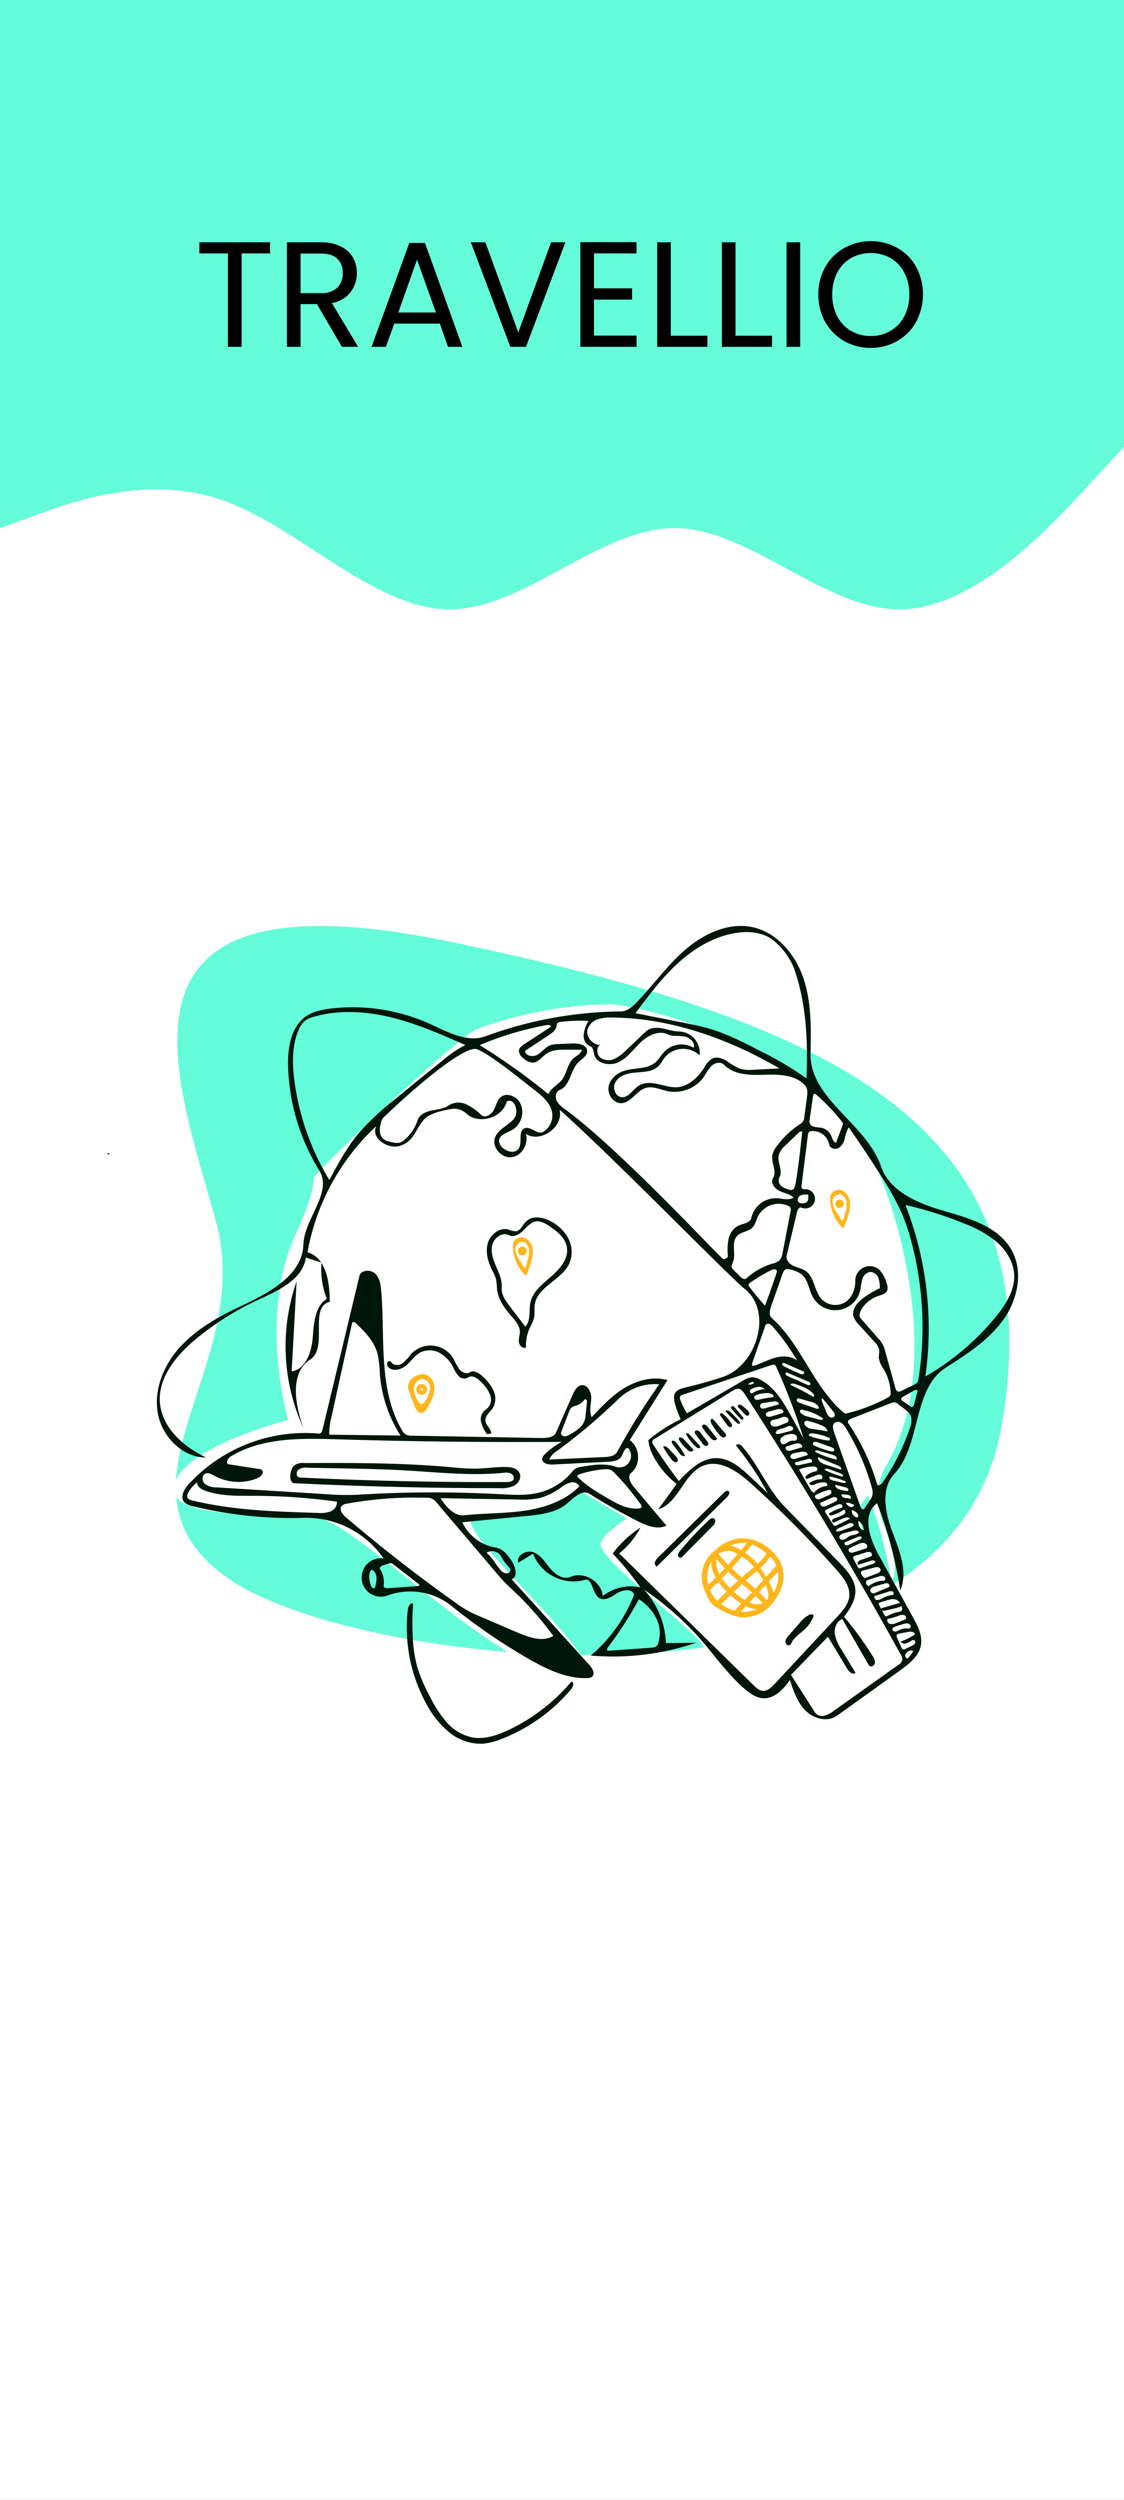 <svg id="Layer_1" data-name="Layer 1" xmlns="http://www.w3.org/2000/svg" xmlns:xlink="http://www.w3.org/1999/xlink" viewBox="0 0 360 800"><rect x="0" y="0" width="360" height="800" fill="#808080" stroke="none"/><defs><clipPath id="clip-path" transform="translate(0 0)"><rect width="360" height="800" style="fill:none"/></clipPath></defs><g style="clip-path:url(#clip-path)"><rect width="360" height="800" style="fill:#fff"/><rect width="360" height="91" style="fill:#64fcd9"/><path d="M0,169l12-4.33c12-4.34,36-13,60-4.34S120,195,144,195s48-26,72-26,48,26,72,26,48-26,60-39l12-13V91H0Z" transform="translate(0 0)" style="fill:#64fcd9;fill-rule:evenodd"/><path d="M355,252H5V602H355Z" transform="translate(0 0)" style="fill:#fff"/><path d="M73.35,505.3c-41.88-29.06,8.28-67.57-4-113.61S27.44,277,144.55,301.45C263.2,326.24,338.46,358.15,320.67,457S115.24,534.35,73.35,505.3Z" transform="translate(0 0)" style="fill:#64fcd9;fill-rule:evenodd"/><path d="M255.16,545.1c-2.63-2.62-3.87-6.28-5-9.8-3,4.4-9.83,4.54-14.49,1.92s-7.81-7.22-11.16-11.4c-6-7.47-31.67-25.93-32.09-31.5-.23-3,8.37-8.34,8.37-8.34l-15.44-9.08s-8,6.14-12.61,6.87c-12.81,2-21.86.83-21.88,3.13,0,8.34,50.42,50.65,34.33,50.32-24.15-.5-68.25-47.5-82.54-51.24-6-1.56-47,.92-47-9,0-13.34,36.65-22.52,36.65-22.52s-9.55-32.21,2-58.55c2.65-6,5.93-13,6.24-19,.09-1.63,46.32-45.41,52.25-47.6a129,129,0,0,1,43.33-7.93c2,0,58,7.93,83.27,49.56,4.56,7.52,25.26,63.39,4.24,98.43-3.32,5.53-2.91,12.39-.62,18.48s5.11,12.86,2.52,18.82a129.24,129.24,0,0,0-7.42-27.95c-4.88,3.55-2.41,11.19.5,16.48l11,20c1.53,2.78,3.11,5.83,2.56,8.95-.63,3.56-3.81,6-6.75,8.14l-20.15,14.44C262.24,548.91,257.79,547.72,255.16,545.1Z" transform="translate(0 0)" style="fill:#fff;fill-rule:evenodd"/><path d="M164.43,397.57a2.87,2.87,0,0,1,3.73-1.39,4.45,4.45,0,0,1,2.43,3.5,10.44,10.44,0,0,1-.53,4.39,32.21,32.21,0,0,1-1.38,3.82c-.05.12-.11.24-.24.27s-.25-.07-.34-.17a13.49,13.49,0,0,1-3.84-8.89A4,4,0,0,1,164.43,397.57Zm4,.34a2.05,2.05,0,0,0-1.37-.52,2.33,2.33,0,0,0-2,2.48,6.79,6.79,0,0,0,1.25,3.24l1.3,2.15c.15.25.44.53.67.36a.55.55,0,0,0,.16-.3c.18-.65.36-1.31.53-2a10.28,10.28,0,0,0,.5-2.85A3.49,3.49,0,0,0,168.44,397.91Z" transform="translate(0 0)" style="fill:#ffb61d;fill-rule:evenodd"/><path d="M167.68,401.66a1.4,1.4,0,0,1-.88,0A1.38,1.38,0,0,1,167,399a1.44,1.44,0,0,1,1.73,1.41A1.42,1.42,0,0,1,167.68,401.66Z" transform="translate(0 0)" style="fill:#ffb61d;fill-rule:evenodd"/><path d="M183,538.16c1,.12.61,1.61,0,2.35a55.35,55.35,0,0,1-22.36,16,21,21,0,0,1-6,1.52,16,16,0,0,1-10.7-3.59,29.33,29.33,0,0,1-7.24-8.9,50.62,50.62,0,0,1-6.08-30.45c.12-1,.79-2.29,1.7-1.89a81.75,81.75,0,0,0-.12,10.5,42.66,42.66,0,0,0,1.56,10.18,51.35,51.35,0,0,0,3.78,8.76,40,40,0,0,0,5.28,8.26,15.23,15.23,0,0,0,8.22,5.07c4,.8,8.16-.59,11.87-2.34A59.8,59.8,0,0,0,183,538.16Z" transform="translate(0 0)" style="fill:#00160a;fill-rule:evenodd"/><path d="M210.87,498.33l21-20.64c.4-.39,1-.8,1.44-.5.62.39.12,1.34-.4,1.86l-22.58,22.33a1.32,1.32,0,0,1-.51-1.59A3.92,3.92,0,0,1,210.87,498.33Z" transform="translate(0 0)" style="fill:#00160a;fill-rule:evenodd"/><path d="M157.32,458.75,156,459a11,11,0,0,1-1.93-4,3.71,3.71,0,0,1,1.53-3.91,3.88,3.88,0,0,0,1.45-4.46,11,11,0,0,0-2.78-4.18c-1.16-1.27-3-2.61-4.39-1.59a2.46,2.46,0,0,1-3-.48,10.51,10.51,0,0,1-1.75-2.85,10.59,10.59,0,0,0-4.29-4.55,6.77,6.77,0,0,0-6.1-.21c-1.87.95-3.05,2.84-4.65,4.2s-4.23,2.09-5.66.56a1.39,1.39,0,0,1-.4-1.45c.2-.49,1-.66,1.27-.2.65,1.19,2.46,1.18,3.6.43a17.86,17.86,0,0,0,2.77-3,8.53,8.53,0,0,1,13.64,1.61,21,21,0,0,0,1.86,3.35c.83,1,2.34,1.58,3.4.86s2.77.2,3.83,1.19A14.84,14.84,0,0,1,158,444.9a6,6,0,0,1-.12,5.64c-.87,1.37-2.55,2.49-2.4,4.11S157.38,457.23,157.32,458.75Z" transform="translate(0 0)" style="fill:#00160a;fill-rule:evenodd"/><path d="M175.79,390.54a13.22,13.22,0,0,1,6.15,5.62,9.41,9.41,0,0,1,.41,8.18c-2.45,5.32-10.21,7.39-11.07,13.17-.21,1.48.08,3-.28,4.45a15.69,15.69,0,0,1-1.24,2.82,13.51,13.51,0,0,0-1.29,6.44c-1,.53-2.15-.61-2.28-1.72s.32-2.23.3-3.35c-.05-2.1-1.68-3.78-3.07-5.37-2.09-2.38-3.9-5.18-4.24-8.32a25.64,25.64,0,0,0-.29-3,13.57,13.57,0,0,0-1.28-3c-1.31-2.65-2.19-5.71-1.39-8.56s3.81-5.2,6.66-4.42a6.11,6.11,0,0,0,2.44.56c1.45-.22,2-2,3.06-3C170.2,389,173.39,389.42,175.79,390.54Zm-12.4,27.65c1.61,2.13,3.23,4.25,4.85,6.38,1.85-1.95,1.08-5.11,1.65-7.74.77-3.59,4-6,6.76-8.42s5.53-5.67,4.91-9.28c-.5-2.91-3-5-5.47-6.64-1.37-.94-3-1.89-4.58-1.58s-2.79,1.77-4,2.95-3,2.22-4.47,1.44c-2.1-1.09-4.77.77-5.36,3.06s.26,4.69,1.19,6.86,2,4.43,1.81,6.78S162,416.36,163.39,418.19Z" transform="translate(0 0)" style="fill:#00160a;fill-rule:evenodd"/><path d="M34.41,369.33c-.1-.29.4-.37.67-.22a.39.39,0,0,1-.66.21Z" transform="translate(0 0)" style="fill:#00160a;fill-rule:evenodd"/><path d="M228.34,485.83a1,1,0,0,1,.72,1.29,3.11,3.11,0,0,1-.92,1.36q-4.72,4.77-9.46,9.55a1.2,1.2,0,0,1-.83.48.83.83,0,0,1-.68-1,2.4,2.4,0,0,1,.62-1.16,98.86,98.86,0,0,1,9.41-10A1.5,1.5,0,0,1,228.34,485.83Z" transform="translate(0 0)" style="fill:#00160a;fill-rule:evenodd"/><path d="M135.69,439.76a4.13,4.13,0,0,1,3.37,3.51,8.81,8.81,0,0,1-1,5.06,22,22,0,0,1-1.37,2.53,2.53,2.53,0,0,1-1.53,1.31c-1.14.19-1.93-1.07-2.37-2.13q-.93-2.27-1.7-4.57a4.87,4.87,0,0,1-.37-2.34,4.09,4.09,0,0,1,2.29-2.68A4.81,4.81,0,0,1,135.69,439.76Zm-1.63,8.85a1.59,1.59,0,0,0,.48.55.91.91,0,0,0,.58.13c.52-.08.85-.57,1.11-1a8.74,8.74,0,0,0,1.48-3.78,3,3,0,0,0-2-3.16c-1.56-.32-3,1.24-3.15,2.83A7.47,7.47,0,0,0,134.06,448.61Z" transform="translate(0 0)" style="fill:#ffb61d;fill-rule:evenodd"/><path d="M135.61,443a1.72,1.72,0,0,1,1.16,2,1.73,1.73,0,1,1-1.16-2Zm-.2,1.88c.33-.17,0-.8-.3-.66a.44.44,0,0,0-.32.61.45.45,0,0,0,.68.1Z" transform="translate(0 0)" style="fill:#ffb61d;fill-rule:evenodd"/><path d="M227.5,460.1a21.87,21.87,0,0,1-2.59-3.39c-.25-.38.25-.88.71-.82a1.86,1.86,0,0,1,1.07.79l3,3.69a.9.9,0,0,1-1.11.52A2.42,2.42,0,0,1,227.5,460.1Z" transform="translate(0 0)" style="fill:#00160a;fill-rule:evenodd"/><path d="M260.54,517.1a.85.85,0,0,1-.09.41,10.92,10.92,0,0,1-2.4,3.6c-1.63,1.63-3.84,2.84-4.72,5a.89.89,0,0,1-1.38.21,1.47,1.47,0,0,1-.28-1.52,4.27,4.27,0,0,1,.91-1.36l3.51-4a9.49,9.49,0,0,1,3.07-2.65C259.67,516.51,260.5,516.54,260.54,517.1Z" transform="translate(0 0)" style="fill:#00160a;fill-rule:evenodd"/><path d="M228.69,454.52l3.47,4.07a1.21,1.21,0,0,1,.38.78.83.83,0,0,1-1,.64,2.32,2.32,0,0,1-1.1-.82,25.26,25.26,0,0,1-2.61-3.65c-.3-.51-.41-1.39.16-1.46C228.25,454,228.5,454.29,228.69,454.52Z" transform="translate(0 0)" style="fill:#00160a;fill-rule:evenodd"/><path d="M215.39,462.08c-.17-.25-.35-.57-.2-.83.24-.44.91-.1,1.24.27a20.63,20.63,0,0,1,3,4.39c-.75.38-1.55-.4-2-1.08Z" transform="translate(0 0)" style="fill:#00160a;fill-rule:evenodd"/><path d="M216.43,466c.47.48.95,1.29.46,1.76s-1.29-.06-1.73-.6A23.11,23.11,0,0,1,212.4,463c.49-.42,1.22.07,1.67.53Z" transform="translate(0 0)" style="fill:#00160a;fill-rule:evenodd"/><path d="M217.71,461.17c-.21-.32-.41-.75-.18-1.05s1,0,1.37.36c1.07,1.15,2.14,2.29,3.2,3.44a.81.81,0,0,1-.94.6,2.09,2.09,0,0,1-1.06-.62A15.55,15.55,0,0,1,217.71,461.17Z" transform="translate(0 0)" style="fill:#00160a;fill-rule:evenodd"/><path d="M224.45,458.63l2,2.54c.26.34.54.77.37,1.16a.83.83,0,0,1-1.07.32,2.39,2.39,0,0,1-.89-.84c-.7-.92-1.39-1.86-2.07-2.79a1.05,1.05,0,0,1-.28-.7c0-.42.58-.64,1-.51A2.11,2.11,0,0,1,224.45,458.63Z" transform="translate(0 0)" style="fill:#00160a;fill-rule:evenodd"/><path d="M224,462.54a.78.78,0,0,1,.27.53.52.52,0,0,1-.61.4,1.4,1.4,0,0,1-.69-.41,15.37,15.37,0,0,1-3.29-4.19c.16-.43.82-.14,1.13.2Z" transform="translate(0 0)" style="fill:#00160a;fill-rule:evenodd"/><path d="M236.84,454.89a.59.59,0,0,1,.21.41.44.44,0,0,1-.53.35,1.31,1.31,0,0,1-.6-.37q-1.87-1.74-3.58-3.64c.4-.54,1.25-.11,1.74.36C235,452.92,236,453.88,236.84,454.89Z" transform="translate(0 0)" style="fill:#00160a;fill-rule:evenodd"/><path d="M232.88,456l-2.09-2.87a.71.71,0,0,1-.2-.6c.14-.4.75-.22,1.08.05a11,11,0,0,1,2.62,3.08.94.94,0,0,1,.17.75.66.66,0,0,1-.86.28A2,2,0,0,1,232.88,456Z" transform="translate(0 0)" style="fill:#00160a;fill-rule:evenodd"/><path d="M238.46,452.52l-2.07-2.23c-.25-.26.05-.73.41-.77a1.42,1.42,0,0,1,1,.41c.53.41,1,.84,1.52,1.3a2.13,2.13,0,0,1,.64.88.75.75,0,0,1-.39.92C239.14,453.17,238.75,452.83,238.46,452.52Z" transform="translate(0 0)" style="fill:#00160a;fill-rule:evenodd"/><path d="M237.12,454c-1-1-1.87-2-2.74-3.05a.79.79,0,0,1-.25-.64.53.53,0,0,1,.67-.28,1.5,1.5,0,0,1,.61.51l2.4,2.84c.21.25.43.65.18.88S237.36,454.23,237.12,454Z" transform="translate(0 0)" style="fill:#00160a;fill-rule:evenodd"/><path d="M282.59,514.59c1.08-.33,3.81-1.08,4.89-1.41.48-.15,1.2-.17,1.29.33s-.39.69-.79.82a37.53,37.53,0,0,1-5,1.17c-.4,0-1-.1-.91-.5C282.11,514.77,282.37,514.66,282.59,514.59Z" transform="translate(0 0)" style="fill:#00160a;fill-rule:evenodd"/><path d="M162,469.47c1.71,0,3.73.42,4.41,2s-.36,3.24-1.77,4a9.74,9.74,0,0,1-4.7.78q-32.83,0-65.65-1.58c-1.36-.07-1.49-2-1.18-3.36a4.39,4.39,0,0,1,1-2.21,4.5,4.5,0,0,1,3.29-.89c15.73-.05,31.47-.1,47.13,1.34A74.32,74.32,0,0,0,152,470C155.35,470,158.69,469.42,162,469.47Zm2.45,4a1.54,1.54,0,0,0-.9-1.95,4.67,4.67,0,0,0-2.38-.17c-10.26,1-20.59-.15-30.89-.75-7.48-.44-15-.58-22.47-.72l-9.37-.17a4.21,4.21,0,0,0-2.85.63c-.77.64-.8,2.14.15,2.44a1.67,1.67,0,0,0,.54.07q33,1.6,66,1.44C163.16,474.26,164.13,474.16,164.49,473.44Z" transform="translate(0 0)" style="fill:#00160a;fill-rule:evenodd"/><path d="M148.07,487.16a14.42,14.42,0,0,0,10.8,8.13c2.19.33,3.68,2.32,4.93,4.14s2.24,5.12.1,6l24.91,27.46c1,1.06,1.9,2.84.78,3.74a2.47,2.47,0,0,1-1.52.4c-6.84.23-13.29-3-19.21-6.4a192,192,0,0,1-24.33-16.75,21.18,21.18,0,0,0-20.38-3.29,6.15,6.15,0,1,1-1.3-11.84,30.13,30.13,0,0,0-25.44-13,134.26,134.26,0,0,1-35.72-3.74,4.81,4.81,0,0,1-2.77-1.39c-1.28-1.67.07-4,1.48-5.6a50.63,50.63,0,0,1,41.77-16.23c.65.06,1-.74,1.16-1.38q5.9-24.51,11.77-49c.47-2,3.47-2.25,5-.87s1.82,3.57,2,5.59c1.27,15-1,31.25,6.53,44.37a4,4,0,0,0,1.35,1.59,4.19,4.19,0,0,0,2,.37l41.56.74c1.72,0,3.84-.18,4.54-1.75q2.67-6.08,5.36-12.14c.57-1.29,1.35-2.75,2.74-3,2-.31,3.26,2.19,3.19,4.21s-.74,4.15.15,6c3.25-3.45,6.56-7,10.63-9.41s9.07-3.75,13.63-2.43l-12.1,19.24c3.37,2.23,3.63,7.87.49,10.41-1.35,1.08-.28,3.22.83,4.53l10.46,12.4c-3,1.38-6.44,0-9.37-1.53-5.22-2.64-10.33-5.54-15.28-8.67-2.41-1.51-5.06,1.33-7.24,3.15-3.46,2.9-8.25,3.47-12.74,3.93Zm12.05-9c4.24.24,8.57.53,12.68-.52a20.06,20.06,0,0,0,10.74-7,4.37,4.37,0,0,1,2.83-1.24c3.59-.62,7.38-1.23,10.82,0a3.69,3.69,0,0,0,3.93-6c-1.23,0-1.45,1.7-2.1,2.74-.85,1.36-2.71,1.58-4.32,1.66l-17.68.89c-1.43.07-3.4-.34-3.36-1.78a2.53,2.53,0,0,1,.93-1.59,23.05,23.05,0,0,1,5.35-3.89q-35.91.27-71.8-.81c-11.76-.35-24.3-.62-34.33,5.55-.93.58-1.67,2.27-.58,2.44l9.59,1.48a1.92,1.92,0,0,1,1.07.4c.82.81-.33,2.11-1.4,2.56a16.08,16.08,0,0,1-13.79-.75c-1-.52-2.07-1.16-3-.67-1.16.59-1,2.46,0,3.32A6.1,6.1,0,0,0,69.34,476l35.1,2.17a81.47,81.47,0,0,0,9.88.2A393.15,393.15,0,0,1,160.12,478.18Zm17.08,45.36A104.77,104.77,0,0,0,163.3,508a55.15,55.15,0,0,1-4.65-5q-9.68-11.4-19.38-22.79a3.64,3.64,0,0,0-2.75-.88,121,121,0,0,0-25.35,1.87,2.82,2.82,0,0,0-1.69.74c-1,1.1.24,2.72,1.34,3.66q16.64,14.18,34.45,26.86a37.1,37.1,0,0,0,6.87,4.16l14,6C169.65,524.07,173.89,525.55,177.2,523.54Zm-55.55-83.85a33.08,33.08,0,0,0-.78-6.61c-1.1-3.86-4-6.89-6.94-9.64-.23-.21-.53-.44-.82-.33s-.36.41-.42.69q-3.25,14.83-6.52,29.68a21.84,21.84,0,0,0-.73,5.67l22.85.29A42.82,42.82,0,0,1,121.65,439.69ZM211.16,443a16.87,16.87,0,0,0-13,4.64,188.07,188.07,0,0,1-19.92,16.82,5.47,5.47,0,0,0-2.32,2.63l17.65-.8c1.55-.07,3.38-.3,4.12-1.67A213.36,213.36,0,0,1,211.16,443Zm-151,35a1.68,1.68,0,0,0-.21,1.09c.15.65.91.92,1.56,1.08,13.16,3.19,26.8,3.6,40.33,4a9.18,9.18,0,0,0,4-.47,3.16,3.16,0,0,0,2.07-3.13,196.68,196.68,0,0,0-26.55-1.87c-5.32,0-10.79.16-15.78-1.69-1.2-.45-2.56-1.34-2.41-2.62A9.43,9.43,0,0,0,60.15,478Zm125.43-2.38a2.58,2.58,0,0,0-2.9-1.16,8.37,8.37,0,0,0-3,1.58,20.74,20.74,0,0,1-7,3.4,26.9,26.9,0,0,1-6.77.45l-24.85-.44c1.84,2.75,4.37,5.84,7.67,5.48,6.44-.71,13-.54,19.37-1.48S181.07,480.29,185.58,475.63Zm19.16,7.09c.31,0,.66-.14.75-.43a.84.84,0,0,0-.21-.71,81.39,81.39,0,0,0-8.24-9.94,4.72,4.72,0,0,0-1.52-1.23,4.28,4.28,0,0,0-2-.19,32.54,32.54,0,0,0-8.16,1.68c-.21.07-.46.19-.48.42a.62.62,0,0,0,.23.45c2.77,2.81,6.22,4.82,9.64,6.79C197.82,481.35,201.21,483.2,204.74,482.72Zm-78.65,18a1.85,1.85,0,0,0-.85-.45,2.06,2.06,0,0,0-.78.12l-1.75.55c-.58.18-1.29.7-1,1.2a7.64,7.64,0,0,1,1.15,5.36c-.1.6.76.82,1.37.78l9.38-.67c.33,0,.77-.19.69-.5Zm53.62-42.32c-.22.57.37,1.2,1,1.26a3.15,3.15,0,0,0,1.73-.54c1.94-1.08,4-2.34,4.76-4.43a9,9,0,0,0,.39-2.13c.12-1.24.25-2.47.37-3.71a1.28,1.28,0,0,0-.09-.8c-.15-.23-.53-.33-.7-.11a5.1,5.1,0,0,1-2.67,1.91,4.08,4.08,0,0,0-1.34.5,3,3,0,0,0-.9,1.44C181.4,454,180.55,456.24,179.71,458.45ZM160.43,498a3.28,3.28,0,0,0-4.61-1.05c1.86,1.46,2.91,3.7,4.48,5.46a2.78,2.78,0,0,0,2.07,1.13c.81-.05,1.48-1.14.9-1.71A16.14,16.14,0,0,1,160.43,498Zm-41.37,4.3c-1.25,1.23-.82,3.3-.31,5,.18.57.74,1.27,1.2.9a1,1,0,0,0,.26-.53,8.89,8.89,0,0,0,.36-2.94A3,3,0,0,0,119.06,502.31Z" transform="translate(0 0)" style="fill:#00160a;fill-rule:evenodd"/><path d="M258,547.43c-2.63-2.61-3.87-6.28-5-9.8-3,4.4-7,7.53-11.65,4.9s-10.65-10.2-14-14.37a96.22,96.22,0,0,0-21.05-19.43,27.3,27.3,0,0,1,7,17.1l9.64-.1a82.62,82.62,0,0,1-33.75,4.09,48.14,48.14,0,0,0,13.9-19.51c-.65-2-3.71-1.57-5.5-.4s-4.1,2.66-5.83,1.39c-2.12-1.56-2-6.44-4.49-5.68a13.91,13.91,0,0,1-16.56-8.4L166,500.11c-.75-2.39,2.7-4.24,5-3.29s3.68,3.28,5.29,5.2,4.19,3.61,6.48,2.62c4.28-1.87,9.9,1.5,10.28,6.14a14.46,14.46,0,0,1,12-2.78,86.5,86.5,0,0,0-8.83-10.82,34.76,34.76,0,0,1,8.91-8.32,26.7,26.7,0,0,1-6.81,8.28l43,42.15c.91.88,1.94,1.82,3.2,1.84s2.51-1.07,3.45-2.08l20.18-21.66c1.75-1.88,3.59-3.95,3.86-6.51.32-3.21-1.92-6.05-4.06-8.47a344.06,344.06,0,0,0-27.43-27.65c-4.23-3.81-9.82-7.77-15.14-5.75-6.43,2.43-8,12.11-14.56,14q3-4.06,5.92-8.14c-3.92-2.83-8.81-9.15-9.07-14A48.15,48.15,0,0,1,218,454.22c-3.21-7.57-2.83-9.14,1.47-10.17s8-2.06,12-3.38c10.95-3.66,16.17-21,7-28.23-5-4-42.95-42.91-59.22-57.27,1.24,5.49-6,10.68-10.81,7.74.92,3.16-1.29,7-4.56,7.42s-6.47-3.22-5.32-6.31c1-2.66,4.14-3.76,6-5.94s.23-6.93-2.26-5.57c-1.31,5.29-9.05,7.55-13,3.79A5.71,5.71,0,0,0,144.1,355c-2.28.38-6.23,1.26-7.92,2.9-2.64,2.57-3.24,6.31-6.39,8.05a9.77,9.77,0,0,1-1.58.71c-4.05,1.37-9.71-2.63-7.61-6.35a72.66,72.66,0,0,0-22.11,40.47c6,1.71,7.14,9.6,7.12,15.84-6.77,1.72-.4,14.65-6.25,18.46-6.68,4.34-4.83,14.44-2.18,21.95A62.89,62.89,0,0,1,95,410.06l-1.59,28.82c4.54-.67,6.38-6.2,6.75-10.77s.66-10,4.51-12.47a26,26,0,0,1-1.71-11.57l-5-1.62c-1,7.08-8.86,10.56-15.34,13.57A91.37,91.37,0,0,0,63,428.31c-6.39,5.25-12.47,12.47-11.77,20.72C52,457,58.78,463,66,466.45c-7.68,0-14.26-6.84-15.5-14.42s2.06-15.37,7.22-21,12-9.55,19-12.83c9.09-4.3,20.11-9.87,20.45-19.92.28-8.38,9.47-16.59,5.07-23.72A66.82,66.82,0,0,1,92.26,341c-.12-5.81.94-12.38,5.7-15.71,2.37-1.65,5.32-2.23,8.19-2.56a60.24,60.24,0,0,1,31.4,4.88c5.77,2.6,12.08,6.2,18,4a129.25,129.25,0,0,1,43.33-7.93c2,0,3.6-1.46,5-2.87,5.39-5.56,9.89-12,15.75-17s13.67-8.68,21.25-7.12c7.93,1.64,13.86,8.7,16.45,16.38s2.45,16,2.27,24.07c-.31,14.51,17.88,22.41,22.58,36.14,2.77,8.09,11.9,11.85,20.12,14.23s17.42,5,21.65,12.47c3.95,6.93,2,16-2.66,22.46s-11.55,10.9-18.28,15.18c-10.88,6.92-7.83,24.62-16.59,34.09-4.42,4.78-2.91,12.39-.62,18.48s5.11,12.86,2.52,18.82a129.39,129.39,0,0,0-7.42-27.95c-4.88,3.56-2.41,11.2.5,16.49l11,20c1.53,2.77,3.11,5.83,2.56,8.94-.63,3.57-3.81,6-6.75,8.14q-10.06,7.23-20.15,14.44C265,551.24,260.59,550.05,258,547.43ZM272.29,486c-.59-.66-1.66-.34-2.47,0l-2.42,1.11a.86.86,0,0,1-.56.12c-.35-.1-.41-.62-.19-.92a1.89,1.89,0,0,1,1-.52,17,17,0,0,0,2.17-.88c.4-.2.83-.47.93-.9s-.38-1-.75-.7a11.23,11.23,0,0,1-3.58,1.61c-.38.09-1,0-.89-.41a.64.64,0,0,1,.3-.33,14.08,14.08,0,0,1,3.68-1.62c.46-.13.35-.92-.1-1.11a1.81,1.81,0,0,0-1.39.19l-3.22,1.41c-.23.1-.49.23-.55.48a.82.82,0,0,0,.19.62l2.34,3.67a1,1,0,0,0,.46.45.94.94,0,0,0,.69-.13Q270.12,487.13,272.29,486ZM198.93,353.05c-2.53,0-4.43-2.83-4-5.32s2.71-4.34,5.12-5.08c3.29-1,7.21-.41,9.83-2.63,1.18-1,1.9-2.44,3-3.55a7.67,7.67,0,0,1,9.26-1.16c.64-1.69-1.26-3.32-3-3.62s-3.7.06-5.34-.7c-2.88-1.32-6.27.38-8.58,2.56s-4.19,4.92-7,6.33-7.14.62-7.93-2.46c-.24-.95-.27-2.22-1.2-2.54a3.71,3.71,0,0,1-2.15-3.79,10.79,10.79,0,0,1,1.56-4.37,54.44,54.44,0,0,0-8.66.27c-.69.08-1.57.37-1.56,1.06,0,1.44-1.33,2.46-2.53,3.25l-7.59,5c.08,1.67,2.55,2.07,4,1.23s2.46-2.36,4-3a7.83,7.83,0,0,1,2.64-.4l4.57-.19c1.95-.08,4.59.42,4.69,2.37.09,1.6-1.69,2.54-2.83,3.67-2.59,2.57-2.58,7.54-6,8.87-1.21.47-1.53,2.15-1,3.33a7.51,7.51,0,0,0,2.68,2.75c18.25,13.39,50,47.92,50.74,48s1.51-.41,1.47-1.11a17.82,17.82,0,0,1,.25-5.41,6.09,6.09,0,0,1,3.17-4.19c1.53-.68,3.76-.83,4.09-2.47a8.12,8.12,0,0,1,8.14-6.29c1.84.1,3.86.8,5.39-.22-1.23-1.17-3.05-1.41-4.58-2.15s-2.87-2.62-2-4.06c1.35-2.11-.61-4.87-.21-7.35a6.92,6.92,0,0,1,1.39-2.84,28.64,28.64,0,0,1,7.87-7.33,2.94,2.94,0,0,0,1-2.22l.81-6c.19-1.4.32-3-.65-4-3.12-3.37-8.33-3.48-12.92-3.33s-9.79.09-13-3.23c-1-1-2.79-.67-3.86.27a16.56,16.56,0,0,0-2.46,3.48,11.6,11.6,0,0,1-11.68,4.74c-2.34-.49-4.69-1.72-7-1.06C203.85,349,202.11,353,198.93,353.05Zm87.8,91c.14.51.35,1.09.85,1.26a1.65,1.65,0,0,0,1.21-.23l3.81-1.84c.65-.31,1.38-.73,1.5-1.44a106.82,106.82,0,0,0-2-43.63,66,66,0,0,0-3.27-9.87,86,86,0,0,0-6.41-11.62q-5.1-8.1-10.61-15.91a12.92,12.92,0,0,0-1.24,3.57,4.8,4.8,0,0,1-2,3.07c-1.12.59-2.84.09-3-1.16a5.33,5.33,0,0,0-6-4.23c-.58.1-.77.82-.84,1.41q-1,8-2,15.9c-.05.39-.07.85.23,1.09a1.41,1.41,0,0,0,.94.15,3.08,3.08,0,1,1-1.17,5.91c-.72-.31-1.29.68-1.47,1.45l-3.3,13.9c-.32,1.37.86,2.66,2.13,3.26s2.72.82,3.89,1.6c2.91,2,2.79,6.44,5.15,9.05a6.12,6.12,0,0,0,7.81.85c2.09-1.49,3-4.21,3-6.77a4.63,4.63,0,0,1,7.6-3.54,9.42,9.42,0,0,1,2.43,4.42,3.5,3.5,0,0,1,.22,2.2c-.42,1.15-1.84,1.5-3,1.89a10,10,0,0,0-5.21,4.12c-.59.93-1,2.24-.26,3.06L281,428a9.25,9.25,0,0,1,2.26,3.52Q285,437.75,286.73,444ZM105.49,377.64c2.79-5.2,5.6-10.44,9.39-15a84,84,0,0,1,11.3-10.59q7.89-6.51,15.87-12.88a33.78,33.78,0,0,1,7-4.73c-7.74-3.41-15.53-6.84-23.74-8.84s-17-2.53-25.08-.12a8.08,8.08,0,0,0-2.24.95,7.35,7.35,0,0,0-2.4,3.29c-2.12,5-2,10.61-1.31,16A81.84,81.84,0,0,0,105.49,377.64ZM280.24,532.08c-.07.76-.89,1.47-1.57,1.14a1.76,1.76,0,0,1-.7-.8l-8.19-14.29c-1.76.66-2.61,2.78-2.41,4.65a12.83,12.83,0,0,0,2.17,5.16l4.47,7.39c-.79.81-2.05-.26-2.63-1.23l-6.2-10.29L253.33,536l7.72,12.06a2.83,2.83,0,0,0,3,1,8.3,8.3,0,0,0,3-1.55l20.67-14.71a2.71,2.71,0,0,0,1.24-1.42,2.75,2.75,0,0,0-.5-1.91Q265,486.93,238.56,446.19c-.52-.8-1.18-1.68-2.13-1.74a3.07,3.07,0,0,0-1.76.63l-21,12.92-3.89,2.39a1.24,1.24,0,0,0-.42,2.13q3.81,5.88,8.06,11.46c3.34-3.59,7.31-7.46,12.22-7.34,4.23.1,7.73,3.18,10.81,6.09l5.41,5.09a93.92,93.92,0,0,0-10.05-15.1c-.16-.79,1.23-.57,1.76,0,5.35,6,8.29,13.91,13.91,19.65L268.74,500c2.44,2.49,5,5.31,5.22,8.79.18,3.18-1.71,6.08-3.61,8.64A106.72,106.72,0,0,1,279.5,530,3.54,3.54,0,0,1,280.24,532.08Zm-60.88-204.7c2.42.48,4.84,1,7.22,1.63,6.11,1.73,11.8,4.68,17.44,7.62a97.25,97.25,0,0,1,14.28,8.5c.48-12,0-23.92-4-35.25a22.05,22.05,0,0,0-6.63-8.95c-3.18-2.54-7.59-3-11.62-2.41-7,1-13.44,4.77-18.71,9.53s-9.55,10.5-13.8,16.2ZM290,385.63a108.84,108.84,0,0,1,6.38,54.88A81.83,81.83,0,0,0,319,421.33c3.14-3.84,6-8.35,5.84-13.3-.17-4.07-2.49-7.82-5.54-10.51a36.48,36.48,0,0,0-10.58-6A122.07,122.07,0,0,0,290,385.63Zm-13.32,29.64a31.13,31.13,0,0,1,5.09-3,8.26,8.26,0,0,0-.47-3.36,2.89,2.89,0,0,0-2.63-1.86,3.16,3.16,0,0,0-2.48,2.32,35,35,0,0,0-.65,3.54A8.22,8.22,0,0,1,260.3,415c-1.28-2.35-1.47-5.39-3.51-7.13a9.45,9.45,0,0,0-4.08-1.67,1.93,1.93,0,0,0-1,0c-.53.18-.77.76-1,1.28q-1.85,5.25-3.7,10.48c-.46,1.29-.83,2.94.19,3.86,9.43,8.44,13.26,21.86,22.85,30.12a1.23,1.23,0,0,0,1,.41,55.18,55.18,0,0,0,13.16-5,2,2,0,0,0,.87-.7,2,2,0,0,0,.17-1.1,16.42,16.42,0,0,0-2.24-7.44,8.5,8.5,0,0,1-1.52-3.34c-.1-1,.29-2.13,0-3.16a5.23,5.23,0,0,0-1.38-2.15l-4.91-5.4a6.91,6.91,0,0,1-1.91-3C272.88,418.74,274.79,416.66,276.68,415.27ZM174,362.21a6.13,6.13,0,0,0,2.89-5.73c-.3-3.27-3.13-5.66-5.73-7.67-4.27-3.29-14-11.3-18.31-13S129.62,351,123,357.49a2.39,2.39,0,0,0-.78,1.14c-.09.46-2.1,5.39,2,6.59s4.5.27,6.15-1.2a13.75,13.75,0,0,0,3.41-5.64c.66-1.77,2.67-2.62,4.53-3s3.85-.52,5.39-1.63a6,6,0,0,1,5.65-.33,17.49,17.49,0,0,1,4.79,3.42c1.23,1.1,3.21-.13,4-1.6s1.08-3.27,2.4-4.25c1.89-1.41,4.78-.15,6,1.9a6.62,6.62,0,0,1-2.45,8.7c-1.7.94-4.18,1.57-4.25,3.51a3.18,3.18,0,0,0,1.39,2.42c1.35,1.09,3.54,1.61,4.69.31,1.63-1.85-.19-5.75,2.07-6.73C169.88,360.23,172.18,363.33,174,362.21Zm51.63-20.69a6.7,6.7,0,0,1,2.48-2.73c1.45-.69,3.18-.14,4.55.68a25.56,25.56,0,0,0,4.09,2.47,12.25,12.25,0,0,0,4.83.39l8.11-.4c-16.33-9.46-34.7-16.1-53.57-16.29a13.55,13.55,0,0,0-4.71.57,5,5,0,0,0-3.23,3.26c-.58,2.35,1.56,4.86,4,4.94-1.27.92-1.07,3.07.13,4.08a4.44,4.44,0,0,0,4.46.39,13.07,13.07,0,0,0,3.75-2.78l6.36-6c1.33-1.27,3.4-1.32,5.2-1s3.56,1,5.39,1a6.83,6.83,0,0,1,6.6,7.65,7.66,7.66,0,0,0-12.1,2.11,6.42,6.42,0,0,1-4.71,3c-1.89.35-3.85.28-5.73.67s-3.81,1.38-4.58,3.15.23,4.28,2.15,4.45c2.23.21,3.54-2.41,5.42-3.64s4.11-1,6.2-.56,4.17,1.17,6.3,1C220.73,347.59,223.66,344.64,225.67,341.52ZM285.46,449l-12.83,5c-.6.23-1.32.82-1,1.35A70.58,70.58,0,0,1,280.94,475c.2.68,1.23.17,1.63-.41A70.74,70.74,0,0,0,291.41,457a5.94,5.94,0,0,0,.41-3.49c-.52-1.8-2.45-2.7-3.87-3.92a2.79,2.79,0,0,0-1.31-.79A2.44,2.44,0,0,0,285.46,449ZM236.1,395.54c-2,2.08-.31,5.62-1.32,8.3-.22.6-.58,1.22-.38,1.82a2.21,2.21,0,0,0,.56.76l2.1,2.1c.54.55,1.43,1.12,2,.6a21.17,21.17,0,0,1,8.25-4.7,5,5,0,0,0,2.45-1.18,4.51,4.51,0,0,0,.88-2.24q1.29-6.69,2.57-13.37a1.79,1.79,0,0,0,0-1.05,1.62,1.62,0,0,0-.84-.72,7.5,7.5,0,0,0-9.66,3.51c-.54,1.18-.79,2.54-1.69,3.46C239.7,394.18,237.4,394.16,236.1,395.54Zm-68.62-57a3,3,0,0,1-1.29-2.26c.07-1,.95-1.61,1.75-2.14l8.52-5.57c-.06-.55-.84-.61-1.39-.51a101.57,101.57,0,0,0-21.44,6.41,203.77,203.77,0,0,1,22,15.67c.85-1.93,3-2.88,4.33-4.54,1.63-2.09,1.75-5.2,3.76-6.94,1-.86,2.44-1.45,2.64-2.74l-5.17,0c-2.09,0-4.32.07-6.07,1.23-1.52,1-2.68,2.87-4.51,2.92A4.74,4.74,0,0,1,167.48,338.52Zm85.89,114.62,4,7.19a203.33,203.33,0,0,0-8.74-22.88,1.28,1.28,0,0,0-.52-.68,1.35,1.35,0,0,0-1,.05l-28.49,9.53a1.34,1.34,0,0,0-.76.47,1.31,1.31,0,0,0,0,1.06,22.41,22.41,0,0,0,2.17,4.39l17.87-10.4a6.49,6.49,0,0,1,2.94-1.13,5.27,5.27,0,0,1,2.52.69C248,443.78,250.83,448.58,253.37,453.14ZM210.24,518a15.44,15.44,0,0,0-5.61-6.2,114.6,114.6,0,0,1-9.93,15.38c-.28.38-.39,1.14.08,1.1l13.57-.95c.91-.06,2-.25,2.33-1.1A10.53,10.53,0,0,0,210.24,518Zm68.3-37.73a5.77,5.77,0,0,0,.89-1.79,5.61,5.61,0,0,0-.26-2.62A73.91,73.91,0,0,0,271,457.18a5.12,5.12,0,0,0-1.52-1.8,1.86,1.86,0,0,0-2.21,0c-.78.72-.48,2-.13,3l8.43,23.74c.17.47.55,1.05,1,.87a.93.93,0,0,0,.41-.4ZM250.35,379.64a6.82,6.82,0,0,0,2.93,1.18c.83.19,1.32-.89,1.47-1.73,1-5.62,1.57-11.28,2.19-16.95-.47-.2-1,.19-1.34.54l-4,3.85a6.86,6.86,0,0,0-2.18,3.11c-.55,2.37,1.47,5.08.19,7.15A2.35,2.35,0,0,0,250.35,379.64Zm-2.88,44.91a2.71,2.71,0,0,0-1.11-.88,1,1,0,0,0-1.2.47l-4.23,12.08c-.13.38,0,1,.35.91,2.37-.7,4.56-1.94,6.94-2.61s5.17-.65,7.08.93A63.78,63.78,0,0,0,247.47,424.55Zm20.32-58.85c.72-1.93,1.43-3.87,2.15-5.8.13-.38-.14-.77-.4-1.07a60.55,60.55,0,0,0-8.2-8.58.68.68,0,0,0-.45-.21c-.32,0-.45.42-.49.73-.38,2.7-.77,5.4-1.15,8.1a1.74,1.74,0,0,0,1.37,1.7,20.6,20.6,0,0,0,2.36.32,4.51,4.51,0,0,1,3.28,2.65C266.62,364.4,266.88,365.54,267.79,365.7ZM245,417.84q2-5.18,3.71-10.47a1.24,1.24,0,0,0,.07-.73c-.22-.63-1.15-.47-1.75-.17a52.64,52.64,0,0,0-6.72,4c-.26.19-.55.43-.56.75a1.06,1.06,0,0,0,.3.66Q242.46,415,245,417.84ZM264.8,474.7a1.34,1.34,0,0,0-1-.31,7,7,0,0,0-2.47.5,3.62,3.62,0,0,1-1.18.38,1,1,0,0,1-1-.6,7,7,0,0,1,3.78-1.29c.6,0,.62-1,.09-1.33a2.12,2.12,0,0,0-1.73.14l-2.78,1.07c-.27.1-.55-.22-.51-.51a1.13,1.13,0,0,1,.5-.68,6.3,6.3,0,0,1,2.86-1.22c.5-.08.58-.84.22-1.19a1.88,1.88,0,0,0-1.42-.34,13.16,13.16,0,0,0-4.24.93c1.15,2.06,2.33,4.12,3.53,6.16a3.44,3.44,0,0,0,1.19,1.37,6,6,0,0,1,4-2.2C265,475.54,265.06,475,264.8,474.7ZM284.65,512c-.89.22-1.77.48-2.64.77-.24.08-.51.21-.55.45a.67.67,0,0,0,.12.43l1.53,2.94c.2.4.62.87,1,.64a11.34,11.34,0,0,1,4.16-1.45.88.88,0,0,0,.67-.89,2.68,2.68,0,0,0-.34-1.16,3.79,3.79,0,0,0-1.23-1.65A3.53,3.53,0,0,0,284.65,512Zm3.43,10.78c-.35.07-.75.17-.89.5a1.12,1.12,0,0,0,.12.83c.45,1,.89,2,1.33,3,.14.32.32.67.66.74a1,1,0,0,0,.7-.16l2.05-1a2.12,2.12,0,0,0,1-.76.73.73,0,0,0-.31-1.06,1,1,0,0,0-.66.12,11.85,11.85,0,0,1-1.81.92,1.53,1.53,0,0,1-1.8-.56,20.58,20.58,0,0,0,4.57-2.29c-.13-.88-1.37-1-2.25-.8Zm-13.14-23.07a2.36,2.36,0,0,1,1-.56l3-1.06c.52-.19.39-1-.1-1.31a2.2,2.2,0,0,0-1.61.07l-3.44,1.06a.85.85,0,0,0-.41.21c-.24.27-.08.68.09,1l1.36,2.52a.57.57,0,0,0,.21.25.56.56,0,0,0,.4,0l4.18-1.44c.33-.12.73-.33.7-.68s-.74-.48-1.19-.34l-4.31,1.37A.83.83,0,0,1,274.94,499.71ZM292.76,445l-3.7,2.09a.9.9,0,0,0-.39.33c-.21.39.21.82.59,1.07l2.3,1.55a1,1,0,0,0,.5.21c.41,0,.62-.49.73-.89l1-3.85a.82.82,0,0,0,0-.49C293.66,444.66,293.11,444.8,292.76,445Zm-16.25,57.58c-.3.08-.64.19-.75.48a.82.82,0,0,0,.09.66,3.31,3.31,0,0,0,1.13,1.33l3.89-1.48c.55-.22,1.21-.57,1.19-1.17a1,1,0,0,0-.84-.84,3,3,0,0,0-1.26.13ZM257.74,456a3.29,3.29,0,0,0,2.56,1.3l4.69.76c0-.89-.89-1.48-1.7-1.84a25.13,25.13,0,0,0-4.64-1.5,1.15,1.15,0,0,0-.52,0C257.62,454.8,257.5,455.52,257.74,456Zm-5.8-.67a1.42,1.42,0,0,0,.35-.17,1,1,0,0,0-.15-1.48,1.91,1.91,0,0,0-1.67-.11c-.55.17-1.07.46-1.63.59-.77.17-1.77.16-2.06.89a1.2,1.2,0,0,0,1,1.46,3.39,3.39,0,0,0,1.94-.33Zm3,5.59c.63-.41.33-1.49-.34-1.83a3.22,3.22,0,0,0-2.21,0,3.9,3.9,0,0,0-2.12,1,1.34,1.34,0,0,0,.19,2c1,.46,1.89-.83,3-1C253.94,461,254.51,461.19,255,460.91Zm22.13,34.71a1.13,1.13,0,0,0,.57-.33.78.78,0,0,0,.07-.71,1.44,1.44,0,0,0-1.41-.82,4.15,4.15,0,0,0-1.66.5l-2,.92c-.37.17-.79.4-.85.8a.86.86,0,0,0,.72.87,2.3,2.3,0,0,0,1.21-.16C274.84,496.35,276,496,277.08,495.62Zm3,14.23,4.34-1.82a1,1,0,0,0,.38-.23c.29-.33,0-.9-.39-1.05a2.05,2.05,0,0,0-1.29.08l-2.93.85a2,2,0,0,0-1.37.89A1,1,0,0,0,280.11,509.85Zm9.77,8.44c.58-.22.37-1.19-.21-1.43a2.6,2.6,0,0,0-1.8.22,21.21,21.21,0,0,1-3.51,1c-.41.56.09,1.42.77,1.61a3.29,3.29,0,0,0,2-.31Zm-30.82-64.88,3.5.92c.44.11,1.12.05,1.09-.41a17.21,17.21,0,0,0-6.74-2.77.86.86,0,0,0-.39,0c-.42.15-.26.8.06,1.12A5.34,5.34,0,0,0,259.06,453.41Zm4.4-4.51c.42,1,.83,2,1.24,3a3.14,3.14,0,0,0,1.08,1.57,1.1,1.1,0,0,0,1.62-.42,1.59,1.59,0,0,0-.49-1.33c-1.16-1.49-2.36-2.94-3.59-4.37A1.86,1.86,0,0,0,263.46,448.9Zm-2,1.87a.7.7,0,0,0,.66,0c.21-.18.13-.51,0-.74a4,4,0,0,0-2.49-1.45l-3.82-1.09c-.4-.11-.7.47-.51.84a1.61,1.61,0,0,0,1,.66Zm17,54.7a1.58,1.58,0,0,0-.95.55c-.34.57.16,1.31.76,1.6a8,8,0,0,1,4.81-1.77c.6,0,.65-1,.15-1.33a2.15,2.15,0,0,0-1.72,0ZM272.84,490l-2.46.65c-.76.2-1.7.69-1.52,1.45s1.05.79,1.66.52,1.07-.8,1.67-1.07c1-.46,2.37-.29,2.92-1.23C274.64,489.61,273.63,489.75,272.84,490Zm-30.78-43.43a1,1,0,0,0-.42.29c-.27.35,0,.9.44,1.05a2.15,2.15,0,0,0,1.3-.06,31.4,31.4,0,0,1,4.41-.71c.15-.82-.92-1.28-1.74-1.31A9.23,9.23,0,0,0,242.06,446.53Zm24,31.57c.42-.45.18-1.45-.43-1.33a13.41,13.41,0,0,0-4.56,1.79c-.33.66.57,1.35,1.3,1.24a9.91,9.91,0,0,0,2-.94A4.44,4.44,0,0,0,266.08,478.1Zm.88-14.58a1.74,1.74,0,0,0-.79-.46l-4.23-1.51a1.6,1.6,0,0,0-1.19-.11c-.38.16-.53.79-.16,1a24.51,24.51,0,0,0,5.7,2,.85.85,0,0,0,.61,0A.58.58,0,0,0,267,463.52Zm-6.64-16.59c.2.12.47-.1.47-.34a.91.91,0,0,0-.31-.61c-1.51-1.65-3.74-2.42-5.86-3.13-.54-.18-1.33-.24-1.49.3A80.64,80.64,0,0,1,260.32,446.93Zm31.37,73.33a1.2,1.2,0,0,0-1.06-.77,3.49,3.49,0,0,0-1.35.23l-2.31.7c-.53.17-1.18.49-1.13,1s.56.72,1,.68a4,4,0,0,0,1.26-.5,5.17,5.17,0,0,1,2.88-.45A.73.73,0,0,0,291.69,520.26ZM243.44,449.9a.91.91,0,0,0,.72.89,1.82,1.82,0,0,0,.8-.09l4.49-1.26a1,1,0,0,0-.74-.9,2.93,2.93,0,0,0-1.25,0l-3.27.5A.91.91,0,0,0,243.44,449.9Zm24.73,30a.78.78,0,0,0-.72-.79,2.23,2.23,0,0,0-1.14.27l-3.46,1.5c-.35.43.07,1.13.62,1.25a2.54,2.54,0,0,0,1.59-.37l2.37-1.14C267.75,480.42,268.12,480.21,268.17,479.86Zm-16.53-40a1.37,1.37,0,0,0,.65.48l6.18,2.76c.36.17.9.28,1.08-.08s-.29-.75-.68-.92l-6.65-2.82a.62.62,0,0,0-.35-.08C251.6,439.23,251.51,439.6,251.64,439.84Zm10.67,26.57a.42.42,0,0,0-.22-.05.22.22,0,0,0-.15.16c.18,1.23,1.56,1.84,2.75,2.23l4.64,1.5c.37-.41-.23-1-.74-1.19ZM250.86,452c.17-.32-.09-.73-.42-.9a2.65,2.65,0,0,0-1.88,0l-2.12.59c-.51.14-1.12.4-1.14.93a.85.85,0,0,0,.74.79,2.49,2.49,0,0,0,1.17-.16l3-.9A.93.93,0,0,0,250.86,452Zm35.06,57.34a1.8,1.8,0,0,0-1.42.05l-4.41,1.41c-.33.53.27,1.22.88,1.26a3.46,3.46,0,0,0,1.71-.62,9.14,9.14,0,0,1,3.18-1C286.34,510.35,286.34,509.55,285.92,509.3Zm-28.11-44.67a3.38,3.38,0,0,0-1.45,0l-1.79.33c-.67.13-1.52.48-1.45,1.16a1,1,0,0,0,.84.75,2.72,2.72,0,0,0,1.19-.18l3.55-1.08A1.12,1.12,0,0,0,257.81,464.63Zm-4.05-8a1.32,1.32,0,0,0-1.32-.23c-.45.13-.86.39-1.3.55s-1.09.25-1.6.45a1.61,1.61,0,0,0-1.12,1.13c.2.46.85.41,1.33.28l3.81-1A.7.7,0,0,0,253.76,456.64ZM252,462.85c-.53.16-.44,1,0,1.29a2.14,2.14,0,0,0,1.61,0l3.33-1a1.17,1.17,0,0,0-1-1.18,3.39,3.39,0,0,0-1.66.2Zm6.3-78.06c.7-.51.59-1.56.61-2.43a4.07,4.07,0,0,0-2.7.3c-.78.51-1,1.88-.15,2.29a1.94,1.94,0,0,0,.93.13A2.33,2.33,0,0,0,258.3,384.79Zm1.77,73.9c-.44,0-1.09.15-1,.58.06.21.28.31.49.38a25.67,25.67,0,0,0,6,1.38.44.44,0,0,0,.2-.64,1.19,1.19,0,0,0-.63-.44A19,19,0,0,0,260.07,458.69Zm-9-21.46q2.52,1.29,5.11,2.39a1.42,1.42,0,0,0,1.06.14c.34-.14.47-.7.13-.85l-5.91-2.58c-.31-.14-.75-.24-.92.06S250.74,437.06,251.07,437.23Zm16.56,28.83a2.63,2.63,0,0,0-1-.49l-4.66-1.37a.94.94,0,0,0-.66,0c-.2.1-.27.43-.07.53a31.12,31.12,0,0,0,6.68,2.39A.89.89,0,0,0,267.63,466.06Zm1.22,24,3.32-1.17a2.45,2.45,0,0,0,1.29-.81.89.89,0,0,0-.89-.64,2.54,2.54,0,0,0-1.13.33l-2.92,1.36c-.35.16-.75.4-.75.79C268,490.25,268.47,490.17,268.85,490ZM260,467.88c.26-.29,0-.79-.33-.94a1.86,1.86,0,0,0-1.14.06l-3.81,1c-.24.27,0,.72.3.86a1.76,1.76,0,0,0,1,0l3.44-.77A.88.88,0,0,0,260,467.88Zm15.54,23.82a1.44,1.44,0,0,0-.78.15l-4.07,1.66c-.39.16-.23.83.17,1a1.65,1.65,0,0,0,1.21-.23l3.5-1.69a.76.76,0,0,0,.34-.27C276.07,492.06,275.84,491.76,275.58,491.7Zm-9.95-21.52c-.52-.19-1.28-.29-1.49.22a26.16,26.16,0,0,0,5.8,2.17c.41-.25-.11-.83-.55-1Zm-25.27-25.39a.73.73,0,0,0,.52,1.15,8.63,8.63,0,0,1,4.08-1.37,2.33,2.33,0,0,0-2-.74,6.73,6.73,0,0,0-2.1.64A1.38,1.38,0,0,0,240.36,444.79ZM270,474.56c.4.1,1,0,.93-.41a23.12,23.12,0,0,0-5.2-1.64.69.69,0,0,0,.17.89,2,2,0,0,0,.9.39Zm-1.25,2.08a12.67,12.67,0,0,0,2.86.54.69.69,0,0,0-.16-.87,1.9,1.9,0,0,0-.87-.38l-3-.76C267.29,475.79,268.11,476.43,268.79,476.64ZM290,529.4a1,1,0,0,0,.65,1.38,10.38,10.38,0,0,0,1.84-2.38,1.09,1.09,0,0,0-1.17-.08A2.11,2.11,0,0,0,290,529.4Zm-15.5-45.2a3.91,3.91,0,0,0-1.68-.92,2.23,2.23,0,0,0,1.21,2.2.79.79,0,0,0,.62.07C275.09,485.34,274.84,484.57,274.45,484.2Zm-2.32-5.56a2.39,2.39,0,0,0-1.15-.32l-1.47-.13c-.24.57.44,1.13,1.05,1.22a4.76,4.76,0,0,1,1.82.28A.79.79,0,0,0,272.13,478.64Zm3.8,10.79a1,1,0,0,0,.68.29,3.47,3.47,0,0,0-1.73-3A3.13,3.13,0,0,0,275.93,489.43Zm-3.14-8.12a3.17,3.17,0,0,0-1.89-.36,2.15,2.15,0,0,0,1.45,1.29.89.89,0,0,0,1-.26c.19-.3-.19-.81-.48-.6m-31.9-39.12a2.59,2.59,0,0,0-1.42.77,2.06,2.06,0,0,0,1.94-.48.81.81,0,0,0-.53-.31" transform="translate(0 0)" style="fill:#00160a;fill-rule:evenodd"/><path d="M229.37,495.88c5.5-5.28,13.22-4.54,18.62,1.26,4.69,5,3.58,11.7-1.75,17.29a12.08,12.08,0,0,1-9,3.13c-2.48-.25-6.33-2.07-8.62-3.75-1.06-.78-2-2.38-2.94-4.82l-.13-.36a10.68,10.68,0,0,1,3.15-12.24l.17-.14,0-.05.11-.12.07-.05.07,0,.16-.08ZM238.93,514l-1.66,1.78.18,0a10.6,10.6,0,0,0,4.89-.79l.09,0h-.12a9.32,9.32,0,0,1-3.31-.93Zm-4.85-3.34-.15-.14-.17.16-2,1.93-.76.76.67.46a12.66,12.66,0,0,0,3.37,1.54l.25.07,1.21-1.28.91-1-.06,0A23.49,23.49,0,0,1,234.08,510.68Zm7.93.05-2,2.12.1,0a5.29,5.29,0,0,0,4.1.29l.12,0-.12-.14c-.6-.66-1.24-1.32-1.94-2Zm-11.94-4.48-.35.35c-.51.49-1,1-1.54,1.46l-.81.76.07.16a10.42,10.42,0,0,0,2.31,3.34l0,0,.11-.11c.72-.74,1.47-1.48,2.25-2.24l.6-.59-.16-.16a22.45,22.45,0,0,1-2.33-2.73Zm15.18,1-2.16,2.32,0,0c.83.79,1.59,1.57,2.29,2.35l.22.24h0c.74-1,.62-2.63-.27-4.7Zm-7.57-.31-.16.15c-.74.69-1.49,1.4-2.25,2.14l-.22.21.2.18a23.05,23.05,0,0,0,3.09,2.32l.19.12,1.36-1.44.93-1-.31-.27c-.56-.5-1.16-1-1.93-1.66Zm11.56-4-3,3.21.1.18.48,1,.24.51.22.49a6,6,0,0,1,.46,1.4v.08l.09-.16a10.76,10.76,0,0,0,1.4-6.63Zm-6.58,0-.16-.2-.54.45-1.52,1.26-.28.23c-.28.24-.53.45-.76.66l-.27.24-.28.26.63.52c.7.59,1.31,1.11,1.88,1.61l.54.49,1.74-1.87.83-.89h0A27,27,0,0,0,242.66,503Zm-9.27.19-.13-.13,0,0c-.51.54-1,1.06-1.54,1.59l-.52.52.11.16a18.08,18.08,0,0,0,2.32,2.76l.23.22,0,0,.07-.07,1.61-1.53.9-.84-.12-.1C235.31,505,234.34,504.06,233.39,503.15Zm-5.53-3.4-.05.08a9.69,9.69,0,0,0-1,7.1l0,.21,0,.1.25-.24c.54-.51,1.08-1,1.61-1.54l.54-.54-.05-.09a10.37,10.37,0,0,1-1.34-5Zm9.78-1.55-.64.74q-1.09,1.24-2.22,2.46l-.44.47.11.11c.87.84,1.78,1.67,2.72,2.47l.44.38.42-.39.88-.77.54-.45,1.25-1,.62-.51.19-.16-.09-.1a16.84,16.84,0,0,0-1.18-1.25l-.1-.09a17.42,17.42,0,0,0-2.26-1.72Zm9.07-.09-.06.12a15.58,15.58,0,0,1-3,3.47l-.11.1,0,.06c.57.8,1.1,1.63,1.61,2.5l.19.32,1.45-1.57,1.85-2,0-.1a9.07,9.07,0,0,0-1.89-2.82Zm-17.22.89v.07a8.8,8.8,0,0,0,.89,4.68l0,0,.19-.19c.43-.44.86-.87,1.28-1.32l.33-.34-.14-.13c-.74-.77-1.47-1.56-2.2-2.39Zm.72-1.75-.11.05,0,0q1.47,1.76,3,3.35l.1.11.44-.46c.76-.83,1.51-1.66,2.25-2.51l.36-.41,0,0-.56-.3-.3-.15c-1.71-.84-3-.75-5,.22Zm10.72-3-.63.78L239,496.59l-.3.36.07.05a14.33,14.33,0,0,1,2.93,2.44l.19.2.52.63.2.25,0,0a13.41,13.41,0,0,0,2.81-3.45v0l-.16-.13a15.81,15.81,0,0,0-4.16-2.56Zm-2.54-.45a10.91,10.91,0,0,0-4.47.87l-.08,0,.13,0a4,4,0,0,1,.89.23l.14.05c.78.35,1.49.69,2.16,1l.22.12.44-.51,1.32-1.61.16-.19-.19,0-.48,0Z" transform="translate(0 0)" style="fill:#ffb61d;fill-rule:evenodd"/><path d="M266.05,382.41a2.86,2.86,0,0,1,3.73-1.39,4.48,4.48,0,0,1,2.43,3.5,10.44,10.44,0,0,1-.53,4.39,32.87,32.87,0,0,1-1.38,3.82c-.05.11-.12.24-.24.27s-.25-.07-.34-.17a13.46,13.46,0,0,1-3.85-8.89A3.93,3.93,0,0,1,266.05,382.41Zm4,.34a2,2,0,0,0-1.38-.52,2.34,2.34,0,0,0-2,2.48A6.84,6.84,0,0,0,268,388l1.3,2.15c.15.25.44.53.67.35a.49.49,0,0,0,.16-.29c.18-.66.35-1.31.53-2a10.27,10.27,0,0,0,.49-2.85A3.48,3.48,0,0,0,270.06,382.75Z" transform="translate(0 0)" style="fill:#ffb61d;fill-rule:evenodd"/><path d="M269.29,386.5a1.37,1.37,0,0,1-.87,0,1.43,1.43,0,0,1-.87-1.36,1.41,1.41,0,0,1,1-1.25,1.43,1.43,0,0,1,1.73,1.41A1.39,1.39,0,0,1,269.29,386.5Z" transform="translate(0 0)" style="fill:#ffb61d;fill-rule:evenodd"/><path d="M86.51,77.54V81.1H77.39V111H73V81.1H63.86V77.54Zm23,33.46-8-13.68H96.26V111H91.89V77.54h10.8a14.19,14.19,0,0,1,6.38,1.3,9,9,0,0,1,3.94,3.5,10.31,10.31,0,0,1-.72,11.14,9.58,9.58,0,0,1-6,3.5l8.4,14ZM96.26,93.82h6.43A7.38,7.38,0,0,0,108,92.09a6.38,6.38,0,0,0,1.77-4.71,5.93,5.93,0,0,0-1.77-4.6q-1.72-1.64-5.33-1.64H96.26Zm44.61,9.74H126.28L123.59,111H119l12.1-33.26h5l12,33.26h-4.61ZM139.62,100l-6.05-16.9-6,16.9Zm41.47-22.47L168.46,111h-5L150.8,77.54h4.65L166,106.39l10.51-28.85Zm9.15,3.56V92.28h12.2v3.6h-12.2V107.4h13.64V111h-18V77.5h18v3.6Zm24.61,26.35h11.72V111H210.49V77.54h4.36Zm20.72,0h11.71V111H231.2V77.54h4.37Zm20.72-29.91V111h-4.37V77.54Zm22.61,33.8a17,17,0,0,1-8.49-2.16,16.53,16.53,0,0,1-6.1-6.1,17.75,17.75,0,0,1-2.21-8.83,17.52,17.52,0,0,1,2.21-8.79,16,16,0,0,1,6.1-6.09,17.53,17.53,0,0,1,17,0,15.61,15.61,0,0,1,6,6,18.75,18.75,0,0,1,0,17.66,16.08,16.08,0,0,1-6,6.1A17.14,17.14,0,0,1,278.9,111.34Zm0-3.8a12.19,12.19,0,0,0,6.29-1.63,11.34,11.34,0,0,0,4.42-4.65,14.54,14.54,0,0,0,1.63-7,14.32,14.32,0,0,0-1.63-7,11.38,11.38,0,0,0-4.37-4.66,13.13,13.13,0,0,0-12.67,0,11.69,11.69,0,0,0-4.42,4.66,14.77,14.77,0,0,0-1.58,7,15,15,0,0,0,1.58,7,11.73,11.73,0,0,0,4.42,4.65A12.41,12.41,0,0,0,278.9,107.54Z" transform="translate(0 0)"/></g></svg>